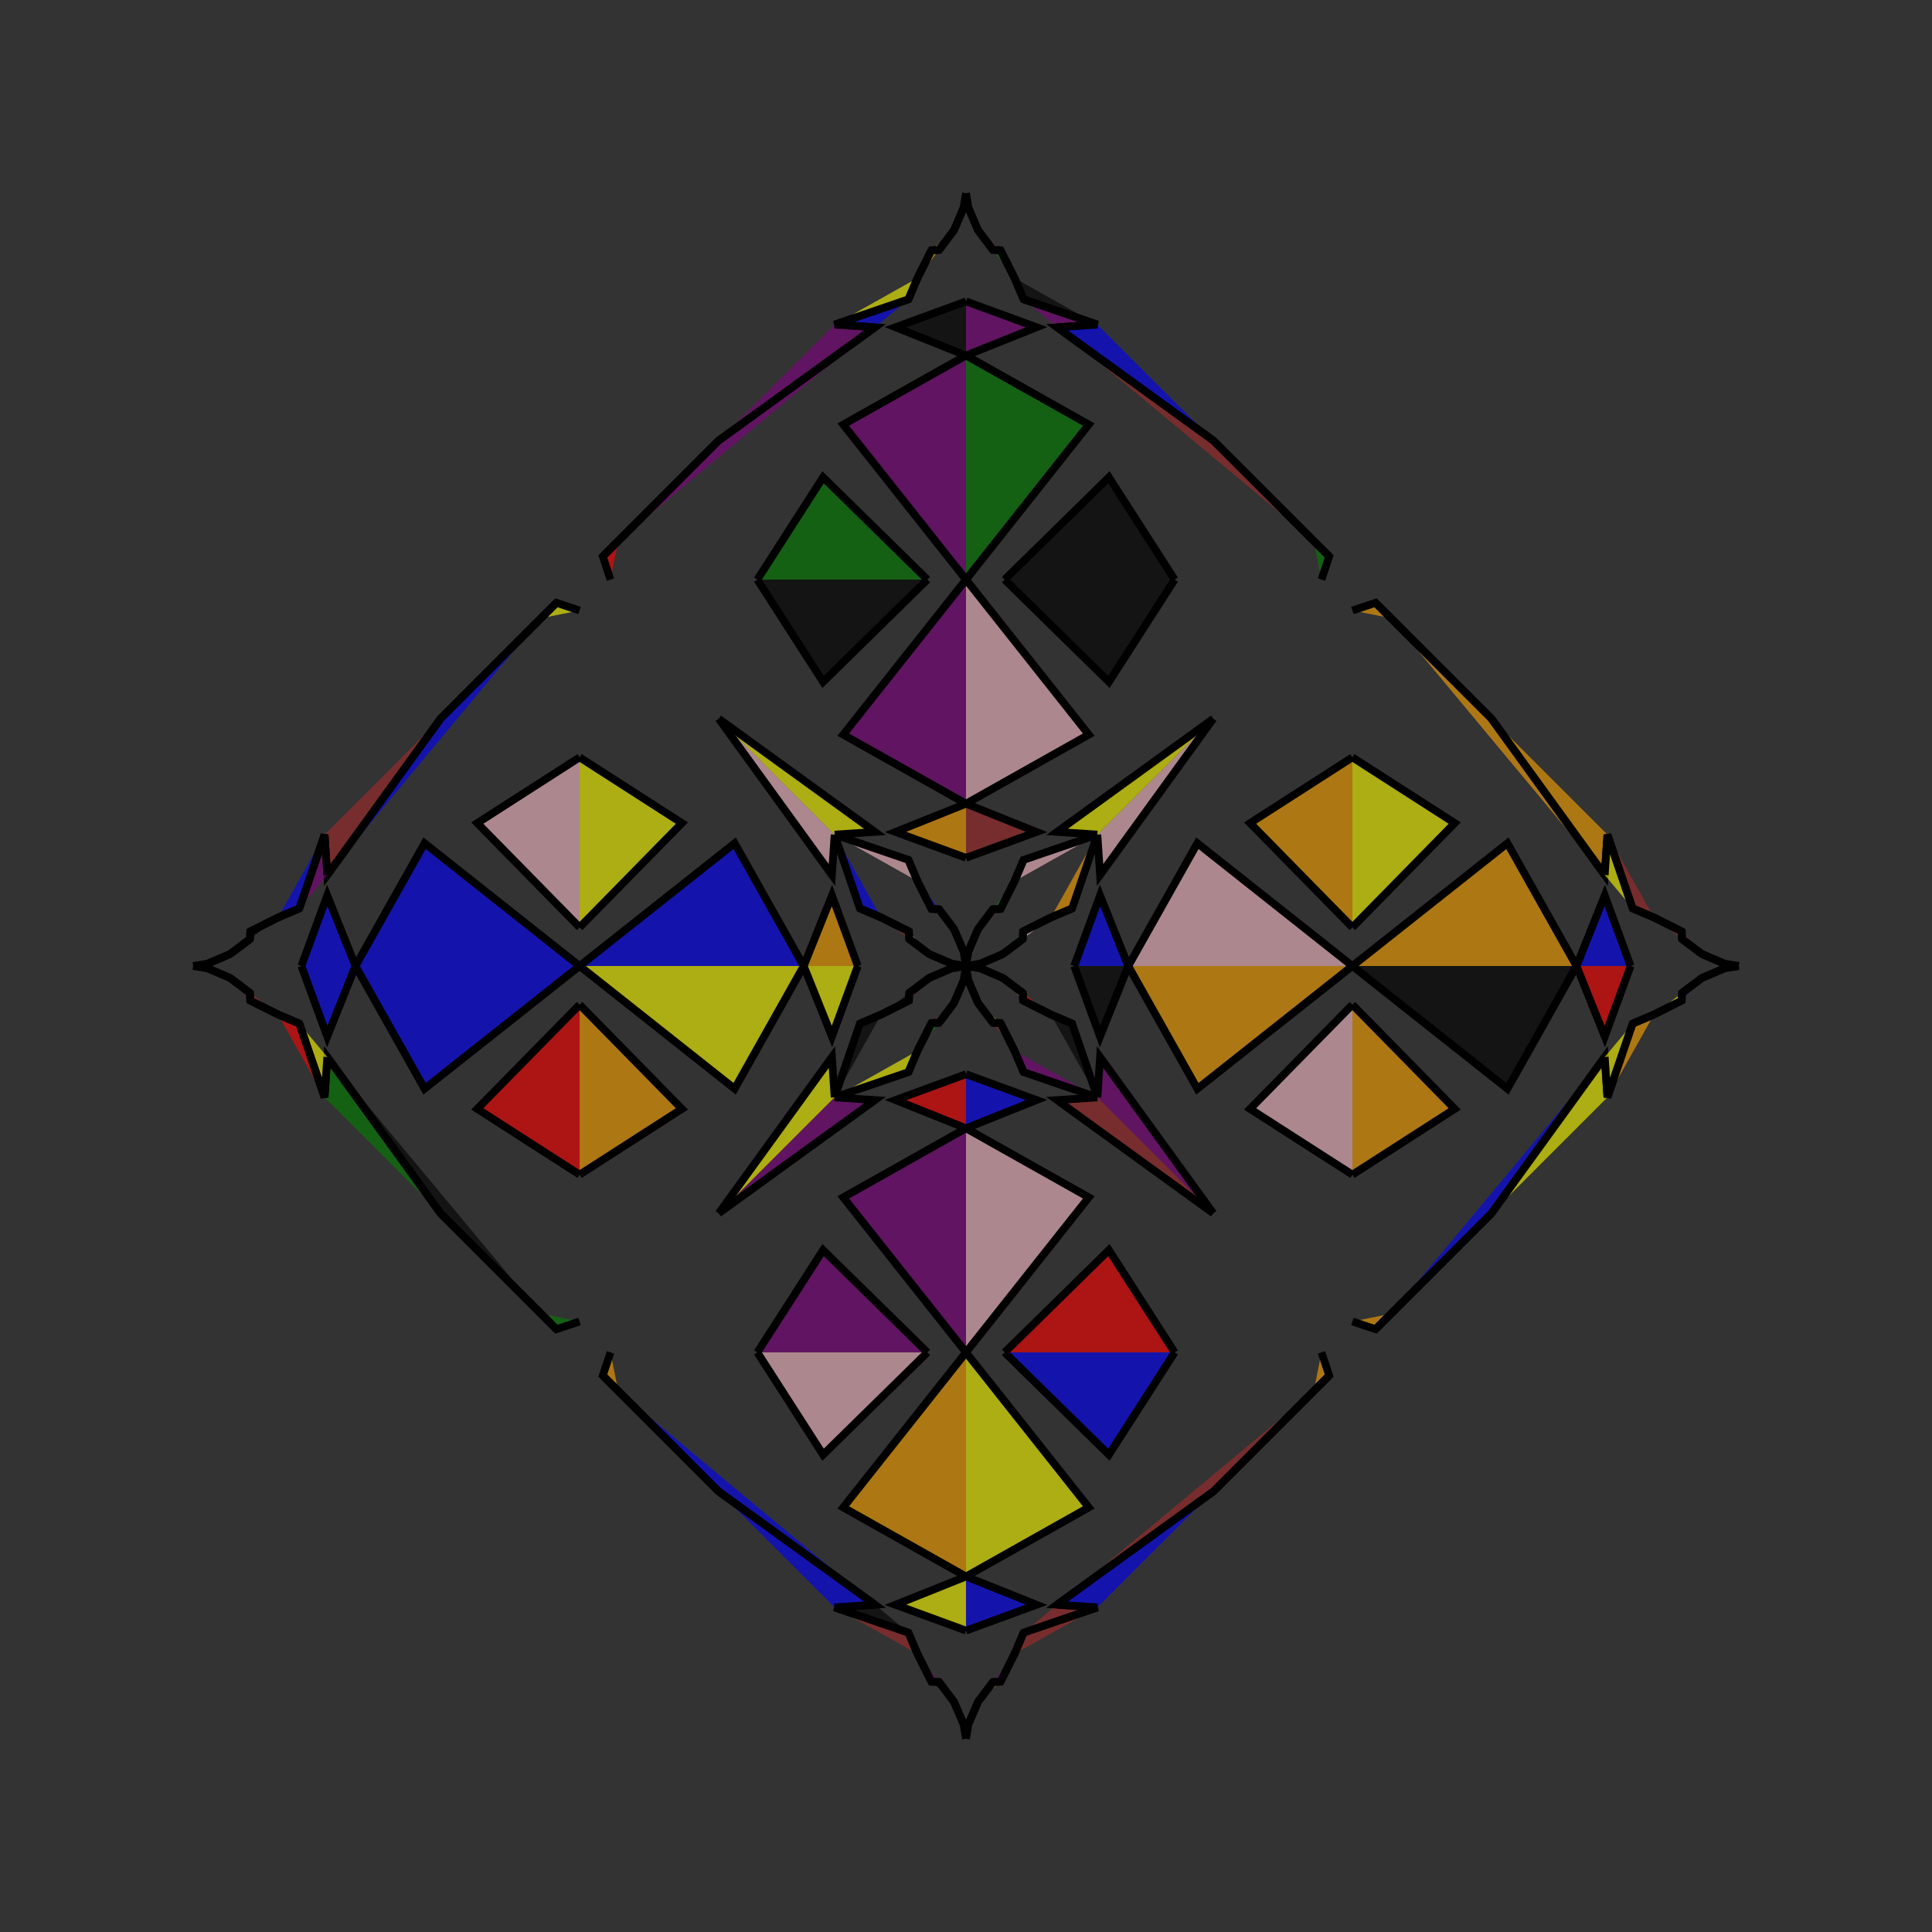 <?xml version="1.0" encoding="UTF-8"?>
<svg xmlns="http://www.w3.org/2000/svg" xmlns:xlink="http://www.w3.org/1999/xlink"
     width="250" height="250" viewBox="-125.0 -125.0 250 250">
<rect x="-125.0" y="-125.0" width="250" height="250" fill="#333333" stroke="none"/>
<defs>
</defs>
<path d="M14.0,-0.0 L17.345,-9.127 L21.0,-0.0" fill="blue" fill-opacity="0.6" stroke="black" stroke-width="1" />
<path d="M14.0,-0.0 L17.345,9.127 L21.0,-0.0" fill="black" fill-opacity="0.6" stroke="black" stroke-width="1" />
<path d="M21.0,-0.0 L29.938,-15.886 L50.0,-0.0" fill="pink" fill-opacity="0.6" stroke="black" stroke-width="1" />
<path d="M21.0,-0.0 L29.938,15.886 L50.0,-0.0" fill="orange" fill-opacity="0.6" stroke="black" stroke-width="1" />
<path d="M50.0,-5.0 L36.76,-18.493 L50.0,-27.0" fill="orange" fill-opacity="0.6" stroke="black" stroke-width="1" />
<path d="M50.0,5.0 L36.76,18.493 L50.0,27.0" fill="pink" fill-opacity="0.6" stroke="black" stroke-width="1" />
<path d="M46.0,50.0 L47.0,53.0 L45.0,55.0" fill="orange" fill-opacity="0.6" stroke="black" stroke-width="1" />
<path d="M46.0,-50.0 L47.0,-53.0 L45.0,-55.0" fill="green" fill-opacity="0.6" stroke="black" stroke-width="1" />
<path d="M47.0,53.0 L45.0,55.0 L32.0,68.0" fill="blue" fill-opacity="0.6" stroke="black" stroke-width="1" />
<path d="M47.0,-53.0 L45.0,-55.0 L32.0,-68.0" fill="black" fill-opacity="0.6" stroke="black" stroke-width="1" />
<path d="M45.0,55.0 L32.0,68.0 L11.778,82.65" fill="brown" fill-opacity="0.6" stroke="black" stroke-width="1" />
<path d="M45.0,-55.0 L32.0,-68.0 L11.778,-82.65" fill="brown" fill-opacity="0.6" stroke="black" stroke-width="1" />
<path d="M32.0,-32.0 L17.35,-11.778 L17.0,-17.0" fill="pink" fill-opacity="0.6" stroke="black" stroke-width="1" />
<path d="M32.0,32.0 L17.35,11.778 L17.0,17.0" fill="purple" fill-opacity="0.6" stroke="black" stroke-width="1" />
<path d="M11.778,82.65 L17.0,83.0 L7.449,86.269" fill="brown" fill-opacity="0.6" stroke="black" stroke-width="1" />
<path d="M11.778,-82.65 L17.0,-83.0 L7.449,-86.269" fill="purple" fill-opacity="0.6" stroke="black" stroke-width="1" />
<path d="M17.0,-17.0 L13.731,-7.449 L10.978,-6.277" fill="orange" fill-opacity="0.6" stroke="black" stroke-width="1" />
<path d="M17.0,17.0 L13.731,7.449 L10.978,6.277" fill="black" fill-opacity="0.6" stroke="black" stroke-width="1" />
<path d="M13.731,-7.449 L10.978,-6.277 L7.385,-4.471" fill="yellow" fill-opacity="0.6" stroke="black" stroke-width="1" />
<path d="M13.731,7.449 L10.978,6.277 L7.385,4.471" fill="black" fill-opacity="0.6" stroke="black" stroke-width="1" />
<path d="M10.978,-6.277 L7.385,-4.471 L7.345,-3.485" fill="pink" fill-opacity="0.6" stroke="black" stroke-width="1" />
<path d="M10.978,6.277 L7.385,4.471 L7.345,3.485" fill="red" fill-opacity="0.6" stroke="black" stroke-width="1" />
<path d="M7.385,-4.471 L7.345,-3.485 L4.782,-1.551" fill="green" fill-opacity="0.6" stroke="black" stroke-width="1" />
<path d="M7.385,4.471 L7.345,3.485 L4.782,1.551" fill="orange" fill-opacity="0.6" stroke="black" stroke-width="1" />
<path d="M7.345,-3.485 L4.782,-1.551 L1.917,-0.323" fill="brown" fill-opacity="0.6" stroke="black" stroke-width="1" />
<path d="M7.345,3.485 L4.782,1.551 L1.917,0.323" fill="orange" fill-opacity="0.6" stroke="black" stroke-width="1" />
<path d="M4.782,-1.551 L1.917,-0.323 L0.0,-0.0" fill="red" fill-opacity="0.6" stroke="black" stroke-width="1" />
<path d="M4.782,1.551 L1.917,0.323 L0.0,-0.0" fill="orange" fill-opacity="0.6" stroke="black" stroke-width="1" />
<path d="M-14.0,-0.0 L-17.345,-9.127 L-21.0,-0.0" fill="orange" fill-opacity="0.6" stroke="black" stroke-width="1" />
<path d="M-14.0,-0.0 L-17.345,9.127 L-21.0,-0.0" fill="yellow" fill-opacity="0.6" stroke="black" stroke-width="1" />
<path d="M-21.0,-0.0 L-29.938,-15.886 L-50.0,-0.0" fill="blue" fill-opacity="0.6" stroke="black" stroke-width="1" />
<path d="M-21.0,-0.0 L-29.938,15.886 L-50.0,-0.0" fill="yellow" fill-opacity="0.6" stroke="black" stroke-width="1" />
<path d="M-50.0,-5.0 L-36.76,-18.493 L-50.0,-27.0" fill="yellow" fill-opacity="0.6" stroke="black" stroke-width="1" />
<path d="M-50.0,5.0 L-36.76,18.493 L-50.0,27.0" fill="orange" fill-opacity="0.6" stroke="black" stroke-width="1" />
<path d="M-46.0,50.0 L-47.0,53.0 L-45.0,55.0" fill="orange" fill-opacity="0.6" stroke="black" stroke-width="1" />
<path d="M-46.0,-50.0 L-47.0,-53.0 L-45.0,-55.0" fill="red" fill-opacity="0.6" stroke="black" stroke-width="1" />
<path d="M-47.0,53.0 L-45.0,55.0 L-32.0,68.0" fill="pink" fill-opacity="0.6" stroke="black" stroke-width="1" />
<path d="M-47.0,-53.0 L-45.0,-55.0 L-32.0,-68.0" fill="blue" fill-opacity="0.6" stroke="black" stroke-width="1" />
<path d="M-45.0,55.0 L-32.0,68.0 L-11.778,82.65" fill="blue" fill-opacity="0.6" stroke="black" stroke-width="1" />
<path d="M-45.0,-55.0 L-32.0,-68.0 L-11.778,-82.65" fill="purple" fill-opacity="0.6" stroke="black" stroke-width="1" />
<path d="M-32.0,-32.0 L-17.35,-11.778 L-17.0,-17.0" fill="pink" fill-opacity="0.6" stroke="black" stroke-width="1" />
<path d="M-32.0,32.0 L-17.35,11.778 L-17.0,17.0" fill="yellow" fill-opacity="0.6" stroke="black" stroke-width="1" />
<path d="M-11.778,82.65 L-17.0,83.0 L-7.449,86.269" fill="black" fill-opacity="0.6" stroke="black" stroke-width="1" />
<path d="M-11.778,-82.65 L-17.0,-83.0 L-7.449,-86.269" fill="blue" fill-opacity="0.6" stroke="black" stroke-width="1" />
<path d="M-17.0,-17.0 L-13.731,-7.449 L-10.978,-6.277" fill="blue" fill-opacity="0.6" stroke="black" stroke-width="1" />
<path d="M-17.0,17.0 L-13.731,7.449 L-10.978,6.277" fill="black" fill-opacity="0.6" stroke="black" stroke-width="1" />
<path d="M-13.731,-7.449 L-10.978,-6.277 L-7.385,-4.471" fill="red" fill-opacity="0.6" stroke="black" stroke-width="1" />
<path d="M-13.731,7.449 L-10.978,6.277 L-7.385,4.471" fill="pink" fill-opacity="0.6" stroke="black" stroke-width="1" />
<path d="M-10.978,-6.277 L-7.385,-4.471 L-7.345,-3.485" fill="brown" fill-opacity="0.6" stroke="black" stroke-width="1" />
<path d="M-10.978,6.277 L-7.385,4.471 L-7.345,3.485" fill="black" fill-opacity="0.6" stroke="black" stroke-width="1" />
<path d="M-7.385,-4.471 L-7.345,-3.485 L-4.782,-1.551" fill="pink" fill-opacity="0.6" stroke="black" stroke-width="1" />
<path d="M-7.385,4.471 L-7.345,3.485 L-4.782,1.551" fill="red" fill-opacity="0.6" stroke="black" stroke-width="1" />
<path d="M-7.345,-3.485 L-4.782,-1.551 L-1.917,-0.323" fill="orange" fill-opacity="0.6" stroke="black" stroke-width="1" />
<path d="M-7.345,3.485 L-4.782,1.551 L-1.917,0.323" fill="pink" fill-opacity="0.6" stroke="black" stroke-width="1" />
<path d="M-4.782,-1.551 L-1.917,-0.323 L0.0,-0.0" fill="red" fill-opacity="0.6" stroke="black" stroke-width="1" />
<path d="M-4.782,1.551 L-1.917,0.323 L0.0,-0.0" fill="black" fill-opacity="0.6" stroke="black" stroke-width="1" />
<path d="M86.0,-0.0 L82.655,9.127 L79.0,-0.0" fill="red" fill-opacity="0.6" stroke="black" stroke-width="1" />
<path d="M86.0,-0.0 L82.655,-9.127 L79.0,-0.0" fill="blue" fill-opacity="0.6" stroke="black" stroke-width="1" />
<path d="M79.0,-0.0 L70.062,15.886 L50.0,-0.0" fill="black" fill-opacity="0.6" stroke="black" stroke-width="1" />
<path d="M79.0,-0.0 L70.062,-15.886 L50.0,-0.0" fill="orange" fill-opacity="0.6" stroke="black" stroke-width="1" />
<path d="M50.0,5.0 L63.24,18.493 L50.0,27.0" fill="orange" fill-opacity="0.6" stroke="black" stroke-width="1" />
<path d="M50.0,-5.0 L63.24,-18.493 L50.0,-27.0" fill="yellow" fill-opacity="0.6" stroke="black" stroke-width="1" />
<path d="M50.0,46.0 L53.0,47.0 L55.0,45.0" fill="orange" fill-opacity="0.6" stroke="black" stroke-width="1" />
<path d="M50.0,-46.0 L53.0,-47.0 L55.0,-45.0" fill="orange" fill-opacity="0.6" stroke="black" stroke-width="1" />
<path d="M53.0,47.0 L55.0,45.0 L68.0,32.0" fill="green" fill-opacity="0.6" stroke="black" stroke-width="1" />
<path d="M53.0,-47.0 L55.0,-45.0 L68.0,-32.0" fill="purple" fill-opacity="0.6" stroke="black" stroke-width="1" />
<path d="M55.0,45.0 L68.0,32.0 L82.65,11.778" fill="blue" fill-opacity="0.6" stroke="black" stroke-width="1" />
<path d="M55.0,-45.0 L68.0,-32.0 L82.65,-11.778" fill="orange" fill-opacity="0.6" stroke="black" stroke-width="1" />
<path d="M68.0,32.0 L82.65,11.778 L83.0,17.0" fill="yellow" fill-opacity="0.6" stroke="black" stroke-width="1" />
<path d="M68.0,-32.0 L82.65,-11.778 L83.0,-17.0" fill="orange" fill-opacity="0.6" stroke="black" stroke-width="1" />
<path d="M82.65,11.778 L83.0,17.0 L86.269,7.449" fill="yellow" fill-opacity="0.6" stroke="black" stroke-width="1" />
<path d="M82.65,-11.778 L83.0,-17.0 L86.269,-7.449" fill="yellow" fill-opacity="0.6" stroke="black" stroke-width="1" />
<path d="M83.0,17.0 L86.269,7.449 L89.022,6.277" fill="orange" fill-opacity="0.6" stroke="black" stroke-width="1" />
<path d="M83.0,-17.0 L86.269,-7.449 L89.022,-6.277" fill="brown" fill-opacity="0.6" stroke="black" stroke-width="1" />
<path d="M86.269,7.449 L89.022,6.277 L92.615,4.471" fill="red" fill-opacity="0.6" stroke="black" stroke-width="1" />
<path d="M86.269,-7.449 L89.022,-6.277 L92.615,-4.471" fill="blue" fill-opacity="0.6" stroke="black" stroke-width="1" />
<path d="M89.022,6.277 L92.615,4.471 L92.655,3.485" fill="yellow" fill-opacity="0.6" stroke="black" stroke-width="1" />
<path d="M89.022,-6.277 L92.615,-4.471 L92.655,-3.485" fill="brown" fill-opacity="0.6" stroke="black" stroke-width="1" />
<path d="M92.615,4.471 L92.655,3.485 L95.218,1.551" fill="blue" fill-opacity="0.6" stroke="black" stroke-width="1" />
<path d="M92.615,-4.471 L92.655,-3.485 L95.218,-1.551" fill="red" fill-opacity="0.6" stroke="black" stroke-width="1" />
<path d="M92.655,3.485 L95.218,1.551 L98.083,0.323" fill="yellow" fill-opacity="0.6" stroke="black" stroke-width="1" />
<path d="M92.655,-3.485 L95.218,-1.551 L98.083,-0.323" fill="blue" fill-opacity="0.6" stroke="black" stroke-width="1" />
<path d="M95.218,1.551 L98.083,0.323 L100.0,-0.0" fill="pink" fill-opacity="0.6" stroke="black" stroke-width="1" />
<path d="M95.218,-1.551 L98.083,-0.323 L100.0,-0.0" fill="orange" fill-opacity="0.6" stroke="black" stroke-width="1" />
<path d="M0.0,-14.0 L9.127,-17.345 L0.0,-21.0" fill="brown" fill-opacity="0.6" stroke="black" stroke-width="1" />
<path d="M0.0,14.0 L9.127,17.345 L0.0,21.0" fill="blue" fill-opacity="0.6" stroke="black" stroke-width="1" />
<path d="M0.0,86.0 L9.127,82.655 L0.0,79.0" fill="blue" fill-opacity="0.6" stroke="black" stroke-width="1" />
<path d="M0.0,-86.0 L9.127,-82.655 L0.0,-79.0" fill="purple" fill-opacity="0.6" stroke="black" stroke-width="1" />
<path d="M0.0,-21.0 L15.886,-29.938 L0.0,-50.0" fill="pink" fill-opacity="0.6" stroke="black" stroke-width="1" />
<path d="M0.0,21.0 L15.886,29.938 L0.0,50.0" fill="pink" fill-opacity="0.6" stroke="black" stroke-width="1" />
<path d="M0.0,79.0 L15.886,70.062 L0.0,50.0" fill="yellow" fill-opacity="0.6" stroke="black" stroke-width="1" />
<path d="M0.0,-79.0 L15.886,-70.062 L0.0,-50.0" fill="green" fill-opacity="0.6" stroke="black" stroke-width="1" />
<path d="M5.0,-50.0 L18.493,-36.76 L27.0,-50.0" fill="black" fill-opacity="0.6" stroke="black" stroke-width="1" />
<path d="M5.0,50.0 L18.493,36.76 L27.0,50.0" fill="red" fill-opacity="0.6" stroke="black" stroke-width="1" />
<path d="M5.0,50.0 L18.493,63.24 L27.0,50.0" fill="blue" fill-opacity="0.6" stroke="black" stroke-width="1" />
<path d="M5.0,-50.0 L18.493,-63.24 L27.0,-50.0" fill="black" fill-opacity="0.6" stroke="black" stroke-width="1" />
<path d="M32.0,-32.0 L11.778,-17.35 L17.0,-17.0" fill="yellow" fill-opacity="0.6" stroke="black" stroke-width="1" />
<path d="M32.0,32.0 L11.778,17.35 L17.0,17.0" fill="brown" fill-opacity="0.6" stroke="black" stroke-width="1" />
<path d="M32.0,68.0 L11.778,82.65 L17.0,83.0" fill="blue" fill-opacity="0.6" stroke="black" stroke-width="1" />
<path d="M32.0,-68.0 L11.778,-82.65 L17.0,-83.0" fill="blue" fill-opacity="0.6" stroke="black" stroke-width="1" />
<path d="M17.0,-17.0 L7.449,-13.731 L6.277,-10.978" fill="pink" fill-opacity="0.6" stroke="black" stroke-width="1" />
<path d="M17.0,17.0 L7.449,13.731 L6.277,10.978" fill="purple" fill-opacity="0.6" stroke="black" stroke-width="1" />
<path d="M17.0,83.0 L7.449,86.269 L6.277,89.022" fill="brown" fill-opacity="0.6" stroke="black" stroke-width="1" />
<path d="M17.0,-83.0 L7.449,-86.269 L6.277,-89.022" fill="black" fill-opacity="0.6" stroke="black" stroke-width="1" />
<path d="M7.449,-13.731 L6.277,-10.978 L4.471,-7.385" fill="red" fill-opacity="0.6" stroke="black" stroke-width="1" />
<path d="M7.449,13.731 L6.277,10.978 L4.471,7.385" fill="brown" fill-opacity="0.6" stroke="black" stroke-width="1" />
<path d="M7.449,86.269 L6.277,89.022 L4.471,92.615" fill="pink" fill-opacity="0.6" stroke="black" stroke-width="1" />
<path d="M7.449,-86.269 L6.277,-89.022 L4.471,-92.615" fill="pink" fill-opacity="0.6" stroke="black" stroke-width="1" />
<path d="M6.277,-10.978 L4.471,-7.385 L3.485,-7.345" fill="green" fill-opacity="0.6" stroke="black" stroke-width="1" />
<path d="M6.277,10.978 L4.471,7.385 L3.485,7.345" fill="brown" fill-opacity="0.6" stroke="black" stroke-width="1" />
<path d="M6.277,89.022 L4.471,92.615 L3.485,92.655" fill="purple" fill-opacity="0.6" stroke="black" stroke-width="1" />
<path d="M6.277,-89.022 L4.471,-92.615 L3.485,-92.655" fill="green" fill-opacity="0.6" stroke="black" stroke-width="1" />
<path d="M4.471,-7.385 L3.485,-7.345 L1.551,-4.782" fill="brown" fill-opacity="0.6" stroke="black" stroke-width="1" />
<path d="M4.471,7.385 L3.485,7.345 L1.551,4.782" fill="yellow" fill-opacity="0.6" stroke="black" stroke-width="1" />
<path d="M4.471,92.615 L3.485,92.655 L1.551,95.218" fill="orange" fill-opacity="0.6" stroke="black" stroke-width="1" />
<path d="M4.471,-92.615 L3.485,-92.655 L1.551,-95.218" fill="brown" fill-opacity="0.6" stroke="black" stroke-width="1" />
<path d="M3.485,-7.345 L1.551,-4.782 L0.323,-1.917" fill="pink" fill-opacity="0.6" stroke="black" stroke-width="1" />
<path d="M3.485,7.345 L1.551,4.782 L0.323,1.917" fill="blue" fill-opacity="0.6" stroke="black" stroke-width="1" />
<path d="M3.485,92.655 L1.551,95.218 L0.323,98.083" fill="green" fill-opacity="0.6" stroke="black" stroke-width="1" />
<path d="M3.485,-92.655 L1.551,-95.218 L0.323,-98.083" fill="purple" fill-opacity="0.6" stroke="black" stroke-width="1" />
<path d="M1.551,-4.782 L0.323,-1.917 L0.0,-0.0" fill="yellow" fill-opacity="0.6" stroke="black" stroke-width="1" />
<path d="M1.551,4.782 L0.323,1.917 L0.0,-0.0" fill="pink" fill-opacity="0.6" stroke="black" stroke-width="1" />
<path d="M1.551,95.218 L0.323,98.083 L0.0,100.0" fill="pink" fill-opacity="0.6" stroke="black" stroke-width="1" />
<path d="M1.551,-95.218 L0.323,-98.083 L0.0,-100.0" fill="blue" fill-opacity="0.6" stroke="black" stroke-width="1" />
<path d="M0.0,86.0 L-9.127,82.655 L0.0,79.0" fill="yellow" fill-opacity="0.6" stroke="black" stroke-width="1" />
<path d="M0.0,-14.0 L-9.127,-17.345 L0.0,-21.0" fill="orange" fill-opacity="0.6" stroke="black" stroke-width="1" />
<path d="M0.0,14.0 L-9.127,17.345 L0.0,21.0" fill="red" fill-opacity="0.6" stroke="black" stroke-width="1" />
<path d="M0.0,-86.0 L-9.127,-82.655 L0.0,-79.0" fill="black" fill-opacity="0.6" stroke="black" stroke-width="1" />
<path d="M0.0,79.0 L-15.886,70.062 L0.0,50.0" fill="orange" fill-opacity="0.6" stroke="black" stroke-width="1" />
<path d="M0.0,-21.0 L-15.886,-29.938 L0.0,-50.0" fill="purple" fill-opacity="0.6" stroke="black" stroke-width="1" />
<path d="M0.0,21.0 L-15.886,29.938 L0.0,50.0" fill="purple" fill-opacity="0.6" stroke="black" stroke-width="1" />
<path d="M0.0,-79.0 L-15.886,-70.062 L0.0,-50.0" fill="purple" fill-opacity="0.6" stroke="black" stroke-width="1" />
<path d="M-5.0,50.0 L-18.493,63.24 L-27.0,50.0" fill="pink" fill-opacity="0.6" stroke="black" stroke-width="1" />
<path d="M-5.0,-50.0 L-18.493,-36.76 L-27.0,-50.0" fill="black" fill-opacity="0.6" stroke="black" stroke-width="1" />
<path d="M-5.0,50.0 L-18.493,36.76 L-27.0,50.0" fill="purple" fill-opacity="0.6" stroke="black" stroke-width="1" />
<path d="M-5.0,-50.0 L-18.493,-63.24 L-27.0,-50.0" fill="green" fill-opacity="0.6" stroke="black" stroke-width="1" />
<path d="M-32.0,68.0 L-11.778,82.65 L-17.0,83.0" fill="blue" fill-opacity="0.6" stroke="black" stroke-width="1" />
<path d="M-32.0,-32.0 L-11.778,-17.35 L-17.0,-17.0" fill="yellow" fill-opacity="0.6" stroke="black" stroke-width="1" />
<path d="M-32.0,32.0 L-11.778,17.35 L-17.0,17.0" fill="purple" fill-opacity="0.6" stroke="black" stroke-width="1" />
<path d="M-32.0,-68.0 L-11.778,-82.65 L-17.0,-83.0" fill="purple" fill-opacity="0.6" stroke="black" stroke-width="1" />
<path d="M-17.0,83.0 L-7.449,86.269 L-6.277,89.022" fill="brown" fill-opacity="0.6" stroke="black" stroke-width="1" />
<path d="M-17.0,-17.0 L-7.449,-13.731 L-6.277,-10.978" fill="pink" fill-opacity="0.6" stroke="black" stroke-width="1" />
<path d="M-17.0,17.0 L-7.449,13.731 L-6.277,10.978" fill="yellow" fill-opacity="0.6" stroke="black" stroke-width="1" />
<path d="M-17.0,-83.0 L-7.449,-86.269 L-6.277,-89.022" fill="yellow" fill-opacity="0.6" stroke="black" stroke-width="1" />
<path d="M-7.449,86.269 L-6.277,89.022 L-4.471,92.615" fill="orange" fill-opacity="0.6" stroke="black" stroke-width="1" />
<path d="M-7.449,-13.731 L-6.277,-10.978 L-4.471,-7.385" fill="blue" fill-opacity="0.6" stroke="black" stroke-width="1" />
<path d="M-7.449,13.731 L-6.277,10.978 L-4.471,7.385" fill="black" fill-opacity="0.6" stroke="black" stroke-width="1" />
<path d="M-7.449,-86.269 L-6.277,-89.022 L-4.471,-92.615" fill="pink" fill-opacity="0.6" stroke="black" stroke-width="1" />
<path d="M-6.277,89.022 L-4.471,92.615 L-3.485,92.655" fill="purple" fill-opacity="0.6" stroke="black" stroke-width="1" />
<path d="M-6.277,-10.978 L-4.471,-7.385 L-3.485,-7.345" fill="blue" fill-opacity="0.6" stroke="black" stroke-width="1" />
<path d="M-6.277,10.978 L-4.471,7.385 L-3.485,7.345" fill="green" fill-opacity="0.6" stroke="black" stroke-width="1" />
<path d="M-6.277,-89.022 L-4.471,-92.615 L-3.485,-92.655" fill="orange" fill-opacity="0.6" stroke="black" stroke-width="1" />
<path d="M-4.471,92.615 L-3.485,92.655 L-1.551,95.218" fill="black" fill-opacity="0.6" stroke="black" stroke-width="1" />
<path d="M-4.471,-7.385 L-3.485,-7.345 L-1.551,-4.782" fill="brown" fill-opacity="0.6" stroke="black" stroke-width="1" />
<path d="M-4.471,7.385 L-3.485,7.345 L-1.551,4.782" fill="red" fill-opacity="0.6" stroke="black" stroke-width="1" />
<path d="M-4.471,-92.615 L-3.485,-92.655 L-1.551,-95.218" fill="orange" fill-opacity="0.6" stroke="black" stroke-width="1" />
<path d="M-3.485,92.655 L-1.551,95.218 L-0.323,98.083" fill="yellow" fill-opacity="0.6" stroke="black" stroke-width="1" />
<path d="M-3.485,-7.345 L-1.551,-4.782 L-0.323,-1.917" fill="blue" fill-opacity="0.6" stroke="black" stroke-width="1" />
<path d="M-3.485,7.345 L-1.551,4.782 L-0.323,1.917" fill="black" fill-opacity="0.6" stroke="black" stroke-width="1" />
<path d="M-3.485,-92.655 L-1.551,-95.218 L-0.323,-98.083" fill="black" fill-opacity="0.6" stroke="black" stroke-width="1" />
<path d="M-1.551,95.218 L-0.323,98.083 L0.0,100.0" fill="green" fill-opacity="0.6" stroke="black" stroke-width="1" />
<path d="M-1.551,-4.782 L-0.323,-1.917 L0.0,-0.0" fill="purple" fill-opacity="0.6" stroke="black" stroke-width="1" />
<path d="M-1.551,4.782 L-0.323,1.917 L0.0,-0.0" fill="pink" fill-opacity="0.6" stroke="black" stroke-width="1" />
<path d="M-1.551,-95.218 L-0.323,-98.083 L0.0,-100.0" fill="red" fill-opacity="0.6" stroke="black" stroke-width="1" />
<path d="M-86.0,-0.0 L-82.655,-9.127 L-79.0,-0.0" fill="blue" fill-opacity="0.6" stroke="black" stroke-width="1" />
<path d="M-86.0,-0.0 L-82.655,9.127 L-79.0,-0.0" fill="blue" fill-opacity="0.6" stroke="black" stroke-width="1" />
<path d="M-79.0,-0.0 L-70.062,-15.886 L-50.0,-0.0" fill="blue" fill-opacity="0.6" stroke="black" stroke-width="1" />
<path d="M-79.0,-0.0 L-70.062,15.886 L-50.0,-0.0" fill="blue" fill-opacity="0.6" stroke="black" stroke-width="1" />
<path d="M-50.0,-5.0 L-63.24,-18.493 L-50.0,-27.0" fill="pink" fill-opacity="0.6" stroke="black" stroke-width="1" />
<path d="M-50.0,5.0 L-63.24,18.493 L-50.0,27.0" fill="red" fill-opacity="0.6" stroke="black" stroke-width="1" />
<path d="M-50.0,-46.0 L-53.0,-47.0 L-55.0,-45.0" fill="yellow" fill-opacity="0.6" stroke="black" stroke-width="1" />
<path d="M-50.0,46.0 L-53.0,47.0 L-55.0,45.0" fill="green" fill-opacity="0.6" stroke="black" stroke-width="1" />
<path d="M-53.0,-47.0 L-55.0,-45.0 L-68.0,-32.0" fill="pink" fill-opacity="0.6" stroke="black" stroke-width="1" />
<path d="M-53.0,47.0 L-55.0,45.0 L-68.0,32.0" fill="brown" fill-opacity="0.6" stroke="black" stroke-width="1" />
<path d="M-55.0,-45.0 L-68.0,-32.0 L-82.65,-11.778" fill="blue" fill-opacity="0.6" stroke="black" stroke-width="1" />
<path d="M-55.0,45.0 L-68.0,32.0 L-82.65,11.778" fill="black" fill-opacity="0.6" stroke="black" stroke-width="1" />
<path d="M-68.0,-32.0 L-82.65,-11.778 L-83.0,-17.0" fill="brown" fill-opacity="0.6" stroke="black" stroke-width="1" />
<path d="M-68.0,32.0 L-82.65,11.778 L-83.0,17.0" fill="green" fill-opacity="0.6" stroke="black" stroke-width="1" />
<path d="M-82.65,-11.778 L-83.0,-17.0 L-86.269,-7.449" fill="purple" fill-opacity="0.6" stroke="black" stroke-width="1" />
<path d="M-82.65,11.778 L-83.0,17.0 L-86.269,7.449" fill="yellow" fill-opacity="0.6" stroke="black" stroke-width="1" />
<path d="M-83.0,-17.0 L-86.269,-7.449 L-89.022,-6.277" fill="blue" fill-opacity="0.6" stroke="black" stroke-width="1" />
<path d="M-83.0,17.0 L-86.269,7.449 L-89.022,6.277" fill="red" fill-opacity="0.6" stroke="black" stroke-width="1" />
<path d="M-86.269,-7.449 L-89.022,-6.277 L-92.615,-4.471" fill="purple" fill-opacity="0.6" stroke="black" stroke-width="1" />
<path d="M-86.269,7.449 L-89.022,6.277 L-92.615,4.471" fill="pink" fill-opacity="0.6" stroke="black" stroke-width="1" />
<path d="M-89.022,-6.277 L-92.615,-4.471 L-92.655,-3.485" fill="black" fill-opacity="0.6" stroke="black" stroke-width="1" />
<path d="M-89.022,6.277 L-92.615,4.471 L-92.655,3.485" fill="brown" fill-opacity="0.6" stroke="black" stroke-width="1" />
<path d="M-92.615,-4.471 L-92.655,-3.485 L-95.218,-1.551" fill="purple" fill-opacity="0.6" stroke="black" stroke-width="1" />
<path d="M-92.615,4.471 L-92.655,3.485 L-95.218,1.551" fill="purple" fill-opacity="0.6" stroke="black" stroke-width="1" />
<path d="M-92.655,-3.485 L-95.218,-1.551 L-98.083,-0.323" fill="black" fill-opacity="0.6" stroke="black" stroke-width="1" />
<path d="M-92.655,3.485 L-95.218,1.551 L-98.083,0.323" fill="pink" fill-opacity="0.6" stroke="black" stroke-width="1" />
<path d="M-95.218,-1.551 L-98.083,-0.323 L-100.0,-0.0" fill="pink" fill-opacity="0.6" stroke="black" stroke-width="1" />
<path d="M-95.218,1.551 L-98.083,0.323 L-100.0,-0.0" fill="red" fill-opacity="0.6" stroke="black" stroke-width="1" />
</svg>